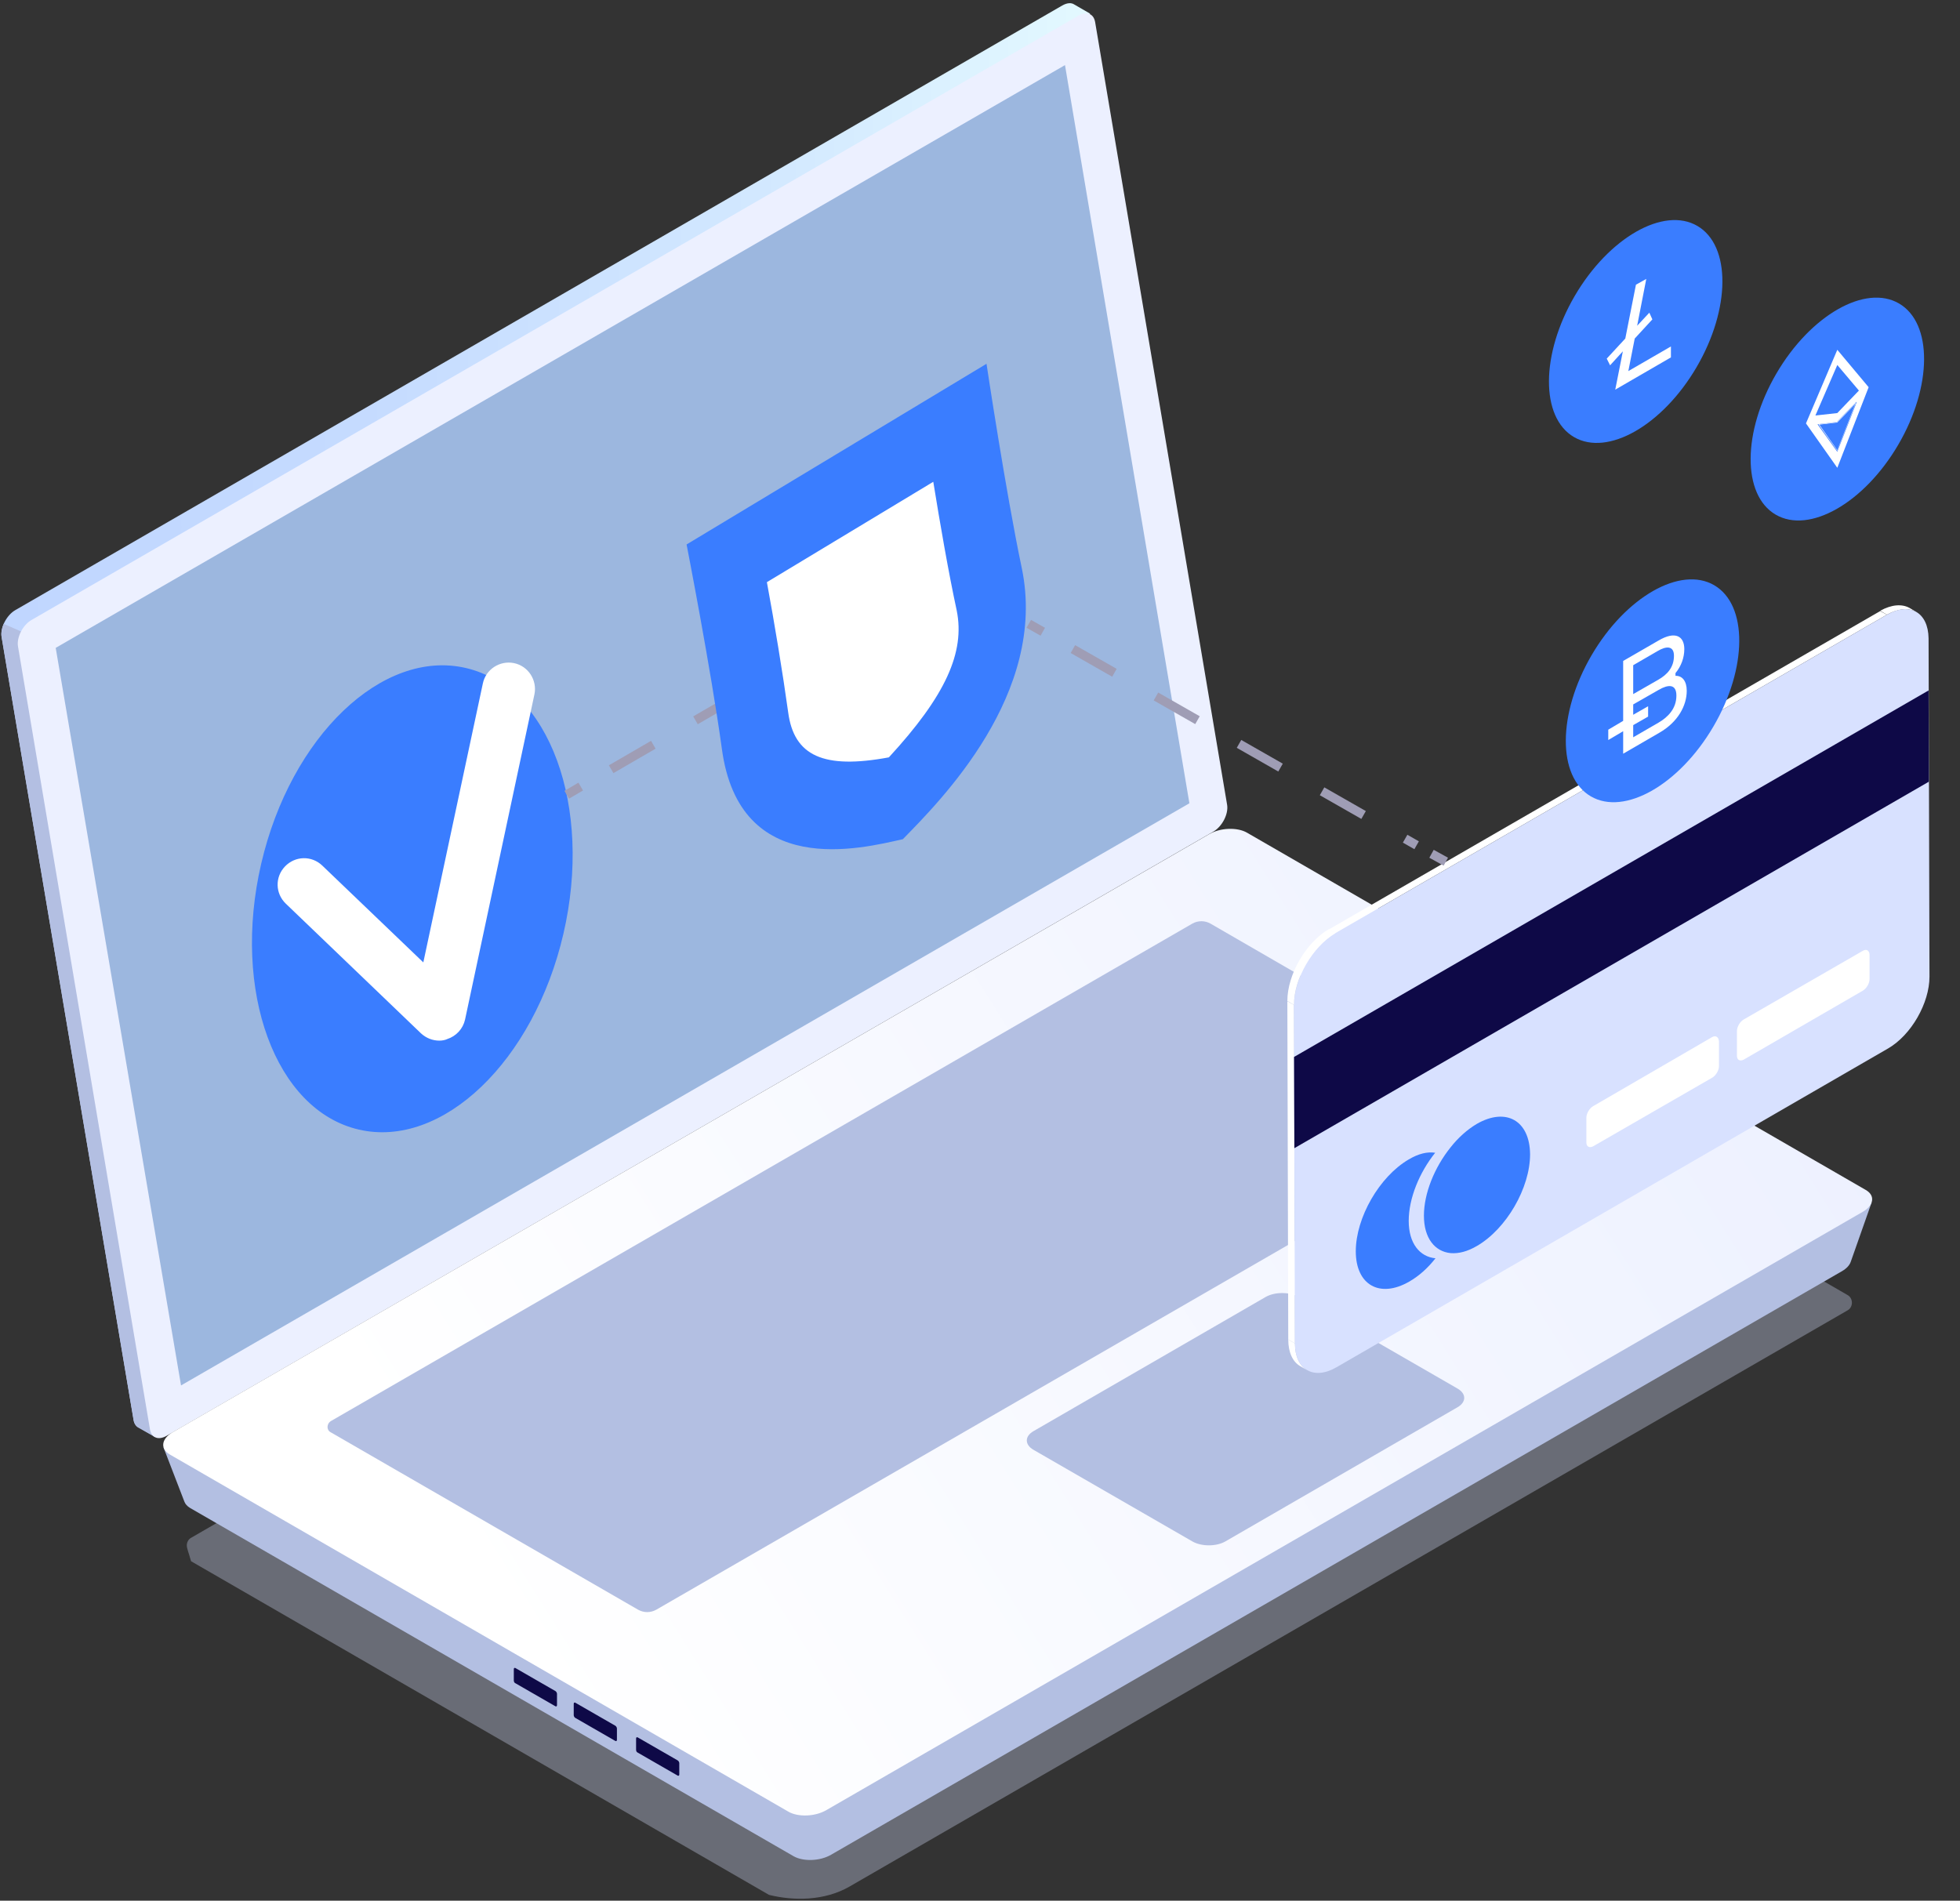 <svg width="464" height="450" viewBox="0 0 464 450" fill="none" xmlns="http://www.w3.org/2000/svg">
<rect x="0" y="0" width="464" height="450" fill="#333333" stroke="none"/>
<path d="M449.577 71.859C441.612 67.202 428.613 74.615 420.544 88.417C412.475 102.219 412.392 117.183 420.357 121.84C428.323 126.497 441.321 119.083 449.39 105.281C457.459 91.479 457.543 76.515 449.577 71.859Z" fill="#3A7DFF"/>
<path d="M430.491 100.461L434.955 106.726L439.419 95.277L434.955 99.886L430.491 100.461ZM439.204 95.636L434.955 106.581L430.705 100.533L434.955 100.028L439.204 95.636Z" fill="white"/>
<path d="M434.955 82.818L427.538 100.244L434.955 110.757L442.371 91.674L434.955 82.818ZM434.955 86.418L440.067 92.469L434.955 97.797L429.769 98.374L434.955 86.418ZM439.491 95.349L434.955 106.942L434.882 106.869L430.273 100.46L434.882 99.883L439.491 95.13V95.349Z" fill="white"/>
<path opacity="0.33" d="M45.233 364.093C44.585 364.452 44.225 365.172 44.225 365.893C44.225 366.612 44.585 367.332 45.233 369.636L182.053 448.631C187.886 450.072 195.159 450.072 201.064 446.687L437.403 310.227C438.051 309.867 438.411 309.148 438.411 308.427C438.411 307.707 438.051 306.987 437.403 306.627L291.077 222.086L45.233 364.093Z" fill="#D8E1FF"/>
<path d="M286.613 188.312L255.575 4.326L258.096 3.245L254.351 1.085C253.631 0.582 252.622 0.653 251.471 1.302L3.611 144.459C1.595 145.611 0.011 148.635 0.371 150.725L31.623 336.152C31.767 337.087 32.271 337.735 32.919 338.024L36.592 340.113L37.239 336.656L37.023 336.729L283.372 194.506C285.461 193.426 286.972 190.474 286.613 188.312Z" fill="url(#paint0_linear)"/>
<path d="M4.978 149.499L0.874 147.7C0.442 148.707 0.228 149.859 0.371 150.795L31.623 336.223C31.767 337.159 32.271 337.807 32.919 338.096L36.592 340.184L37.239 336.728L37.023 336.8L49.482 329.599L4.978 149.499Z" fill="#B3BFE2"/>
<path d="M287.262 196.882L39.4 339.968C37.456 341.049 35.871 340.401 35.51 338.456L4.258 153.029C3.898 150.939 5.412 147.915 7.499 146.763L255.361 3.678C257.304 2.598 258.889 3.244 259.249 5.19L290.501 190.546C290.861 192.706 289.349 195.658 287.262 196.882Z" fill="#ECF0FF"/>
<path d="M252.12 15.416L13.188 153.388L42.856 328.015L281.572 190.185L252.12 15.416Z" fill="#9CB7DF"/>
<path d="M443.092 284.664L429.554 291.721L293.958 213.446C291.654 212.149 287.693 212.293 285.101 213.805L51.138 348.827C48.906 347.603 38.68 342.633 38.68 342.633L43.649 355.523C43.865 356.099 44.297 356.603 45.016 357.036L187.886 439.488C190.189 440.785 194.152 440.641 196.743 439.129L436.107 300.937C437.187 300.291 437.836 299.57 438.124 298.778L443.092 284.664Z" fill="#B3BFE2"/>
<path d="M441.004 286.895L195.664 428.541C193 430.126 188.894 430.271 186.59 428.902L40.193 344.361C37.889 342.994 38.176 340.688 40.839 339.104L286.182 197.531C288.845 195.947 292.95 195.802 295.254 197.171L441.653 281.711C443.956 283.008 443.668 285.312 441.004 286.895Z" fill="url(#paint1_linear)"/>
<path d="M121.636 397.864V395.201C121.636 394.912 121.78 394.84 121.996 394.912L131.502 400.386C131.718 400.53 131.862 400.819 131.862 401.033V403.697C131.862 403.985 131.718 404.058 131.502 403.985L121.996 398.512C121.78 398.44 121.636 398.153 121.636 397.864Z" fill="#0E0947"/>
<path d="M135.822 406.073V403.41C135.822 403.123 135.966 403.049 136.182 403.123L145.688 408.595C145.904 408.739 146.048 409.028 146.048 409.243V411.906C146.048 412.194 145.904 412.267 145.688 412.194L136.182 406.721C136.038 406.65 135.822 406.362 135.822 406.073Z" fill="#0E0947"/>
<path d="M150.584 414.282V411.619C150.584 411.332 150.728 411.259 150.945 411.332L160.449 416.804C160.666 416.948 160.81 417.237 160.81 417.452V420.115C160.81 420.403 160.666 420.476 160.449 420.403L150.945 414.93C150.728 414.859 150.584 414.572 150.584 414.282Z" fill="#0E0947"/>
<path d="M78.357 336.439L282.22 218.701C283.588 217.909 285.244 217.909 286.613 218.701L359.199 260.684C360.207 261.26 360.207 262.774 359.199 263.42L155.408 381.086C154.04 381.878 152.384 381.878 151.015 381.086L78.285 339.103C77.278 338.601 77.278 337.087 78.357 336.439Z" fill="#B3BFE2"/>
<path d="M290.069 364.956L345.012 333.199C347.173 331.975 347.173 329.958 345.012 328.735L307.422 307.059C305.263 305.835 301.806 305.835 299.645 307.059L244.701 338.817C242.542 340.04 242.542 342.057 244.701 343.281L282.292 364.956C284.452 366.18 287.908 366.18 290.069 364.956Z" fill="#B3BFE2"/>
<g opacity="0.11">
<g opacity="0.11">
<g opacity="0.11">
<g opacity="0.11">
<g opacity="0.11">
<path opacity="0.11" d="M32.56 287.544L16.788 296.69L23.845 300.722L39.544 291.648L32.56 287.544Z" fill="#242993"/>
</g>
</g>
</g>
</g>
</g>
<path d="M452.093 143.955L453.677 144.891C451.877 143.884 449.428 144.028 446.692 145.539L445.108 144.603C447.845 143.091 450.293 142.947 452.093 143.955Z" fill="white"/>
<path d="M309.44 324.414L307.856 323.477C306.056 322.469 304.975 320.237 304.975 317.14L306.56 318.077C306.56 321.173 307.64 323.334 309.44 324.414Z" fill="white"/>
<path d="M306.56 318.077L304.975 317.14L304.76 237.065L306.343 237.928L306.56 318.077Z" fill="white"/>
<path d="M316.136 220.934L314.553 220.07L445.109 144.675L446.693 145.539L316.136 220.934Z" fill="white"/>
<path d="M446.693 145.539C452.093 142.442 456.485 144.962 456.559 151.156L456.774 231.232C456.774 237.497 452.455 245.059 446.982 248.227L316.425 323.694C311.025 326.864 306.56 324.27 306.56 318.078L306.343 237.93C306.343 231.664 310.737 224.104 316.136 220.936L446.693 145.539Z" fill="#D8E1FF"/>
<path d="M306.343 237.928L304.76 236.993C304.76 230.728 309.152 223.167 314.553 219.998L316.136 220.934C310.737 224.103 306.272 231.736 306.343 237.928Z" fill="white"/>
<path d="M333.491 274.511C326.579 278.543 320.962 288.264 320.962 296.258C320.962 304.251 326.651 307.42 333.564 303.458C335.868 302.161 338.028 300.218 339.83 297.913C336.086 297.553 333.492 294.383 333.492 289.056C333.492 283.728 336.013 277.606 339.758 272.926C337.885 272.639 335.795 273.143 333.491 274.511Z" fill="#3A7DFF"/>
<path d="M349.623 266.086C347.319 267.454 345.159 269.398 343.357 271.702C339.613 276.382 337.092 282.504 337.092 287.832C337.092 293.16 339.685 296.329 343.428 296.689C345.301 296.832 347.388 296.329 349.693 294.961C356.607 290.927 362.223 281.278 362.223 273.285C362.153 265.293 356.536 262.125 349.623 266.086Z" fill="#3A7DFF"/>
<path d="M405.286 245.561L377.13 261.908C376.267 262.412 375.547 263.637 375.547 264.644V270.477C375.547 271.484 376.267 271.845 377.13 271.414L405.359 255.139C406.223 254.635 406.942 253.41 406.942 252.403V246.57C406.871 245.491 406.15 245.059 405.286 245.561Z" fill="white"/>
<path d="M441.004 225.11L412.776 241.386C411.911 241.889 411.191 243.114 411.191 244.122V249.955C411.191 250.962 411.911 251.323 412.776 250.891L441.004 234.546C441.867 234.041 442.588 232.816 442.588 231.808V225.976C442.516 225.04 441.867 224.607 441.004 225.11Z" fill="white"/>
<path d="M456.558 163.47L306.343 250.244L306.416 271.846L456.629 185.073L456.558 163.47Z" fill="#0E0947"/>
<path d="M110.278 158.153C90.522 153.572 68.833 174.321 61.834 204.499C54.836 234.677 65.178 262.855 84.935 267.437C104.691 272.018 126.38 251.269 133.379 221.091C140.377 190.913 130.035 162.735 110.278 158.153Z" fill="#3A7DFF"/>
<path d="M103.993 244.771C102.841 244.771 101.69 244.338 100.754 243.474L68.78 212.797C66.908 210.997 66.836 208.117 68.636 206.244C70.436 204.371 73.317 204.301 75.189 206.101L101.185 231.016L115.875 162.174C116.378 159.653 118.899 158.07 121.348 158.573C123.867 159.077 125.452 161.597 124.948 164.046L108.529 241.027C108.169 242.683 106.945 243.98 105.36 244.483C104.928 244.698 104.497 244.771 103.993 244.771Z" fill="white" stroke="white" stroke-width="3.216" stroke-miterlimit="10"/>
<path d="M134.166 188.169L137.479 186.225" stroke="#9F9DB5" stroke-width="2.144" stroke-miterlimit="10"/>
<path d="M144.679 182.12L169.884 167.503" stroke="#9F9DB5" stroke-width="2.144" stroke-miterlimit="10" stroke-dasharray="11.54 11.54"/>
<path d="M173.483 165.486L176.796 163.542" stroke="#9F9DB5" stroke-width="2.144" stroke-miterlimit="10"/>
<path d="M243.551 147.7L246.863 149.571" stroke="#9F9DB5" stroke-width="2.144" stroke-miterlimit="10"/>
<path d="M253.992 153.675L335.364 200.124" stroke="#9F9DB5" stroke-width="2.144" stroke-miterlimit="10" stroke-dasharray="11.32 11.32"/>
<path d="M338.892 202.14L342.277 204.011" stroke="#9F9DB5" stroke-width="2.144" stroke-miterlimit="10"/>
<path d="M241.895 134.522C238.078 116.376 233.542 86.131 233.542 86.131L198.04 107.519L162.539 128.907C162.539 128.907 168.299 158.431 170.892 177.298C175.069 208.262 203.8 200.916 213.738 198.684C222.523 189.681 248.087 164.261 241.895 134.522Z" fill="#3A7DFF"/>
<path d="M210.426 179.312C194.943 182.192 187.958 178.953 186.59 168.654C185.295 159.293 183.35 147.555 181.55 137.833L220.94 114.069C222.525 123.863 224.54 135.528 226.486 144.53C228.499 154.468 223.819 164.767 210.426 179.312Z" fill="white"/>
<path d="M401.832 53.495C393.867 48.838 380.868 56.252 372.799 70.054C364.73 83.856 364.647 98.819 372.612 103.476C380.578 108.133 393.576 100.719 401.645 86.917C409.714 73.115 409.798 58.152 401.832 53.495Z" fill="#3A7DFF"/>
<path d="M385.484 87.859L386.996 80.153L391.172 75.617L390.453 74.032L387.571 77.129L389.732 66.039L387.284 67.408L384.763 80.153L380.371 84.906L381.163 86.49L384.187 83.177L382.387 92.252L395.565 84.617V82.026L385.484 87.859Z" fill="white"/>
<path d="M405.822 138.563C397.856 133.906 384.858 141.32 376.789 155.122C368.72 168.924 368.637 183.888 376.602 188.544C384.568 193.201 397.566 185.788 405.635 171.986C413.704 158.184 413.788 143.22 405.822 138.563Z" fill="#3A7DFF"/>
<path d="M396.646 160.014V159.366C398.014 157.71 398.735 155.693 398.735 153.676C398.735 150.653 396.646 149.284 392.614 151.661L384.261 156.486V170.672L380.732 172.76V175.209L384.261 173.121V178.45L392.831 173.481C397.223 170.96 399.311 167.072 399.311 163.544C399.309 161.238 398.229 159.941 396.646 160.014ZM386.635 157.493L392.468 154.11C394.411 152.957 396.284 152.813 396.284 155.262C396.284 157.998 394.7 159.726 392.54 160.951L386.635 164.336V157.493V157.493ZM392.613 171.103L386.636 174.559V171.679L390.165 169.663V167.214L386.636 169.23V166.781L392.686 163.325C394.918 162.029 396.862 161.885 396.862 164.692C396.86 167.79 394.844 169.807 392.613 171.103Z" fill="white"/>
<defs>
<linearGradient id="paint0_linear" x1="0.303" y1="170.439" x2="286.636" y2="170.439" gradientUnits="userSpaceOnUse">
<stop stop-color="#C0D6FF"/>
<stop offset="0.298" stop-color="#C5DBFF"/>
<stop offset="0.649" stop-color="#D3E9FF"/>
<stop offset="1" stop-color="#E9FFFF"/>
</linearGradient>
<linearGradient id="paint1_linear" x1="120.049" y1="388.765" x2="420.973" y2="200.103" gradientUnits="userSpaceOnUse">
<stop stop-color="white"/>
<stop offset="1" stop-color="#ECF0FF"/>
</linearGradient>
</defs>
</svg>
